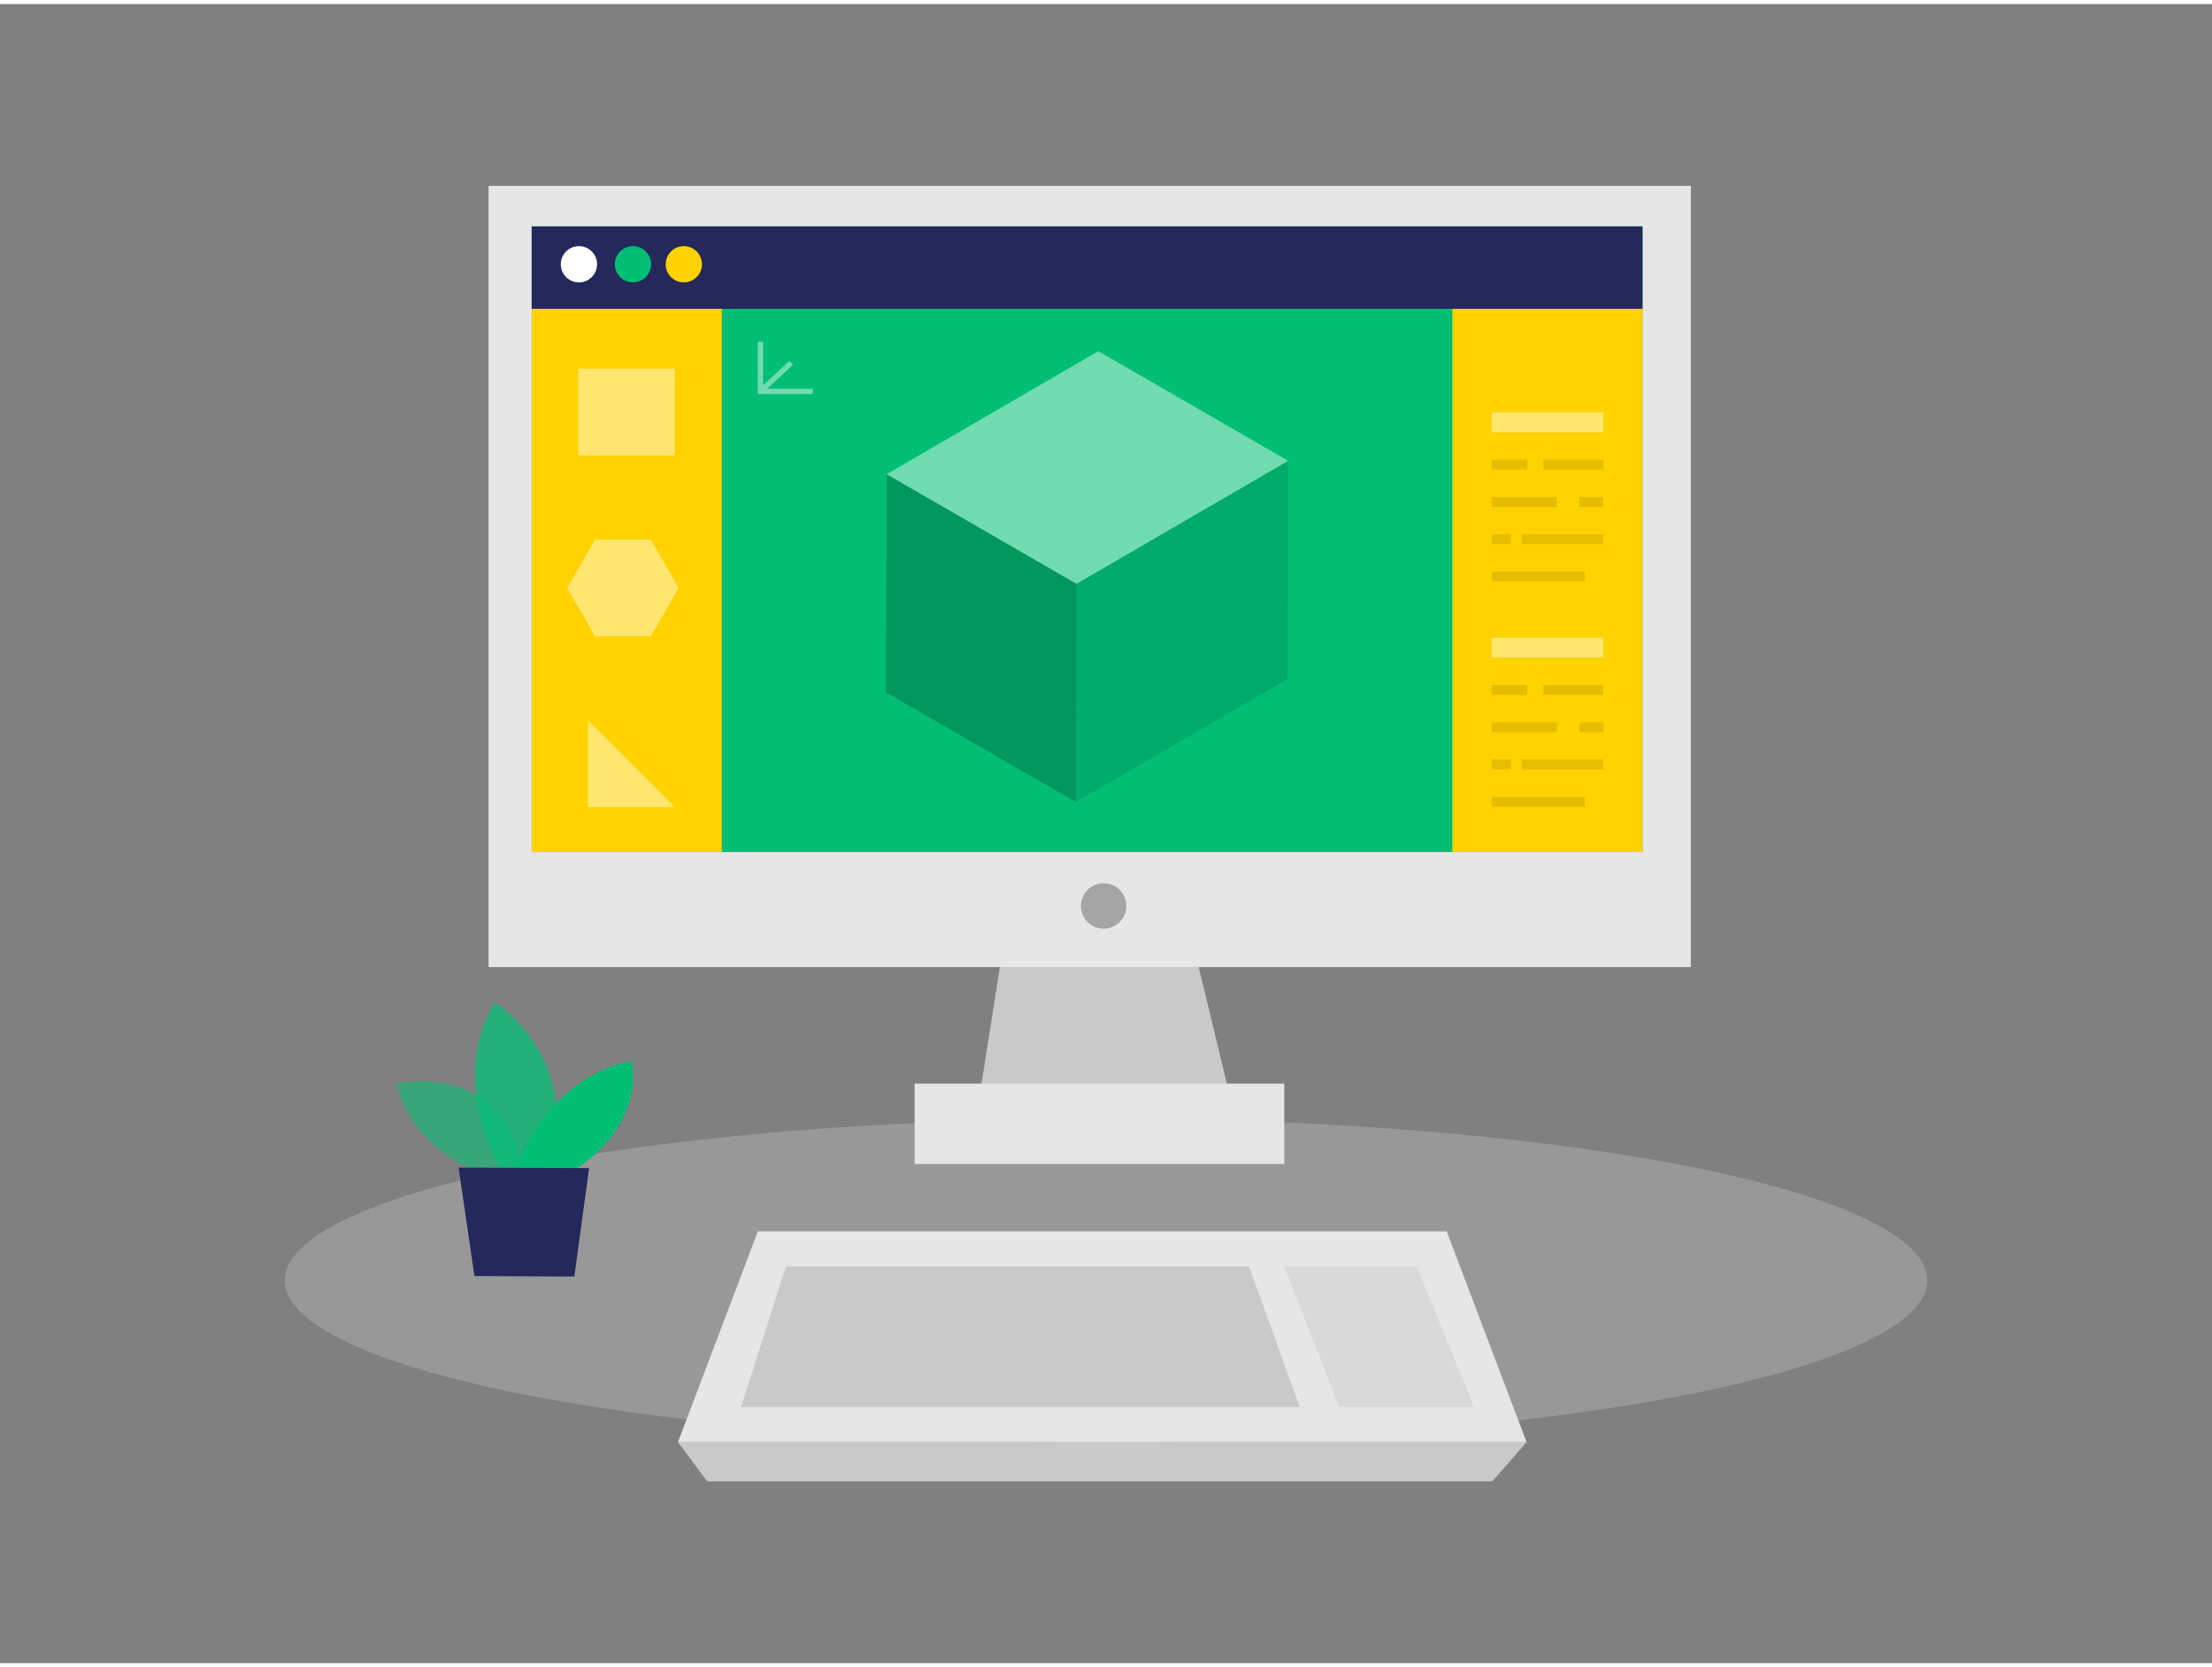 <svg id="Layer_1" data-name="Layer 1" xmlns="http://www.w3.org/2000/svg" viewBox="0 0 400 300" width="406" height="306" class="illustration styles_illustrationTablet__1DWOa"><rect x="0" y="0" width="400" height="300" fill="#808080" stroke="none"/><title>_</title><polygon points="183.37 157.87 176.24 203.14 223.77 203.14 212.84 157.87 183.37 157.87" fill="#c9c9c9"></polygon><ellipse cx="200" cy="230.79" rx="148.51" ry="29.25" fill="#e6e6e6" opacity="0.24"></ellipse><rect x="165.39" y="195.2" width="66.85" height="14.55" fill="#e6e6e6"></rect><polygon points="261.61 221.92 202.44 221.92 196.22 221.92 137.05 221.92 122.6 260.04 196.22 260.04 202.44 260.04 276.06 260.04 261.61 221.92" fill="#e6e6e6"></polygon><polygon points="225.87 228.27 194.6 228.27 189.87 228.27 142.13 228.27 133.99 253.69 189.87 253.69 194.6 253.69 235.03 253.69 225.87 228.27" fill="#c9c9c9"></polygon><polygon points="232.24 228.27 242.16 253.69 266.6 253.69 256.17 228.27 232.24 228.27" fill="#c9c9c9" opacity="0.42"></polygon><polygon points="122.6 260.04 127.88 267.13 269.86 267.13 276.06 260.04 122.6 260.04" fill="#c9c9c9"></polygon><path d="M88.91,212.15s-14.15-3.86-17.23-17c0,0,21.92-4.44,22.55,18.2Z" fill="#02be74" opacity="0.58"></path><path d="M90.64,210.75s-9.89-15.63-1.18-30.25c0,0,16.67,10.59,9.26,30.28Z" fill="#02be74" opacity="0.73"></path><path d="M93.19,210.76s5.22-16.51,21-19.64c0,0,3,10.72-10.23,19.68Z" fill="#02be74"></path><polygon points="82.93 210.39 85.79 230.01 103.86 230.09 106.53 210.49 82.93 210.39" fill="#24285b"></polygon><rect x="88.35" y="32.87" width="217.42" height="141.26" fill="#e6e6e6"></rect><rect x="96.15" y="40.2" width="200.87" height="113.15" fill="#02be74"></rect><rect x="96.14" y="40.2" width="200.87" height="14.91" fill="#24285b"></rect><circle cx="104.69" cy="47.05" r="3.28" fill="#fff"></circle><circle cx="114.46" cy="47.05" r="3.28" fill="#02be74"></circle><circle cx="123.66" cy="47.05" r="3.28" fill="#ffd200"></circle><circle cx="199.57" cy="163.08" r="4.11" fill="#a5a5a5"></circle><rect x="96.15" y="55.11" width="34.37" height="98.24" fill="#ffd200"></rect><rect x="262.64" y="55.11" width="34.38" height="98.24" fill="#ffd200"></rect><polygon points="194.66 104.84 232.95 82.59 232.84 122.05 194.55 144.3 194.66 104.84" opacity="0.1"></polygon><polygon points="160.32 85.01 198.61 62.76 232.95 82.59 194.66 104.84 160.32 85.01" fill="#fff" opacity="0.44"></polygon><polygon points="194.66 104.84 194.55 144.3 160.21 124.47 160.32 85.01 194.66 104.84" opacity="0.2"></polygon><rect x="104.57" y="65.92" width="17.45" height="15.69" fill="#fff" opacity="0.44"></rect><polygon points="122.02 145.23 106.33 145.23 106.33 129.54 122.02 145.23" fill="#fff" opacity="0.44"></polygon><polygon points="117.68 96.84 107.6 96.84 102.56 105.57 107.6 114.31 117.68 114.31 122.72 105.57 117.68 96.84" fill="#fff" opacity="0.44"></polygon><rect x="269.73" y="73.84" width="20.2" height="3.58" fill="#fff" opacity="0.44"></rect><rect x="269.73" y="82.39" width="6.44" height="1.79" opacity="0.1"></rect><rect x="279.09" y="82.39" width="10.83" height="1.79" opacity="0.1"></rect><rect x="269.73" y="89.15" width="11.81" height="1.79" opacity="0.1"></rect><rect x="285.61" y="89.15" width="4.32" height="1.79" opacity="0.1"></rect><rect x="269.77" y="95.87" width="3.46" height="1.79" opacity="0.1"></rect><rect x="275.18" y="95.87" width="14.78" height="1.79" opacity="0.1"></rect><rect x="269.77" y="102.63" width="16.82" height="1.79" opacity="0.1"></rect><rect x="269.73" y="114.57" width="20.2" height="3.58" fill="#fff" opacity="0.44"></rect><rect x="269.73" y="123.12" width="6.44" height="1.79" opacity="0.1"></rect><rect x="279.09" y="123.12" width="10.83" height="1.79" opacity="0.1"></rect><rect x="269.73" y="129.88" width="11.81" height="1.79" opacity="0.1"></rect><rect x="285.61" y="129.88" width="4.32" height="1.79" opacity="0.1"></rect><rect x="269.77" y="136.6" width="3.46" height="1.79" opacity="0.1"></rect><rect x="275.18" y="136.6" width="14.78" height="1.79" opacity="0.1"></rect><rect x="269.77" y="143.36" width="16.82" height="1.79" opacity="0.1"></rect><polygon points="138.74 69.54 143.39 65.24 142.74 64.53 138 68.92 138 61.06 137.04 61.06 137.04 70.5 146.97 70.5 146.97 69.54 138.74 69.54" fill="#fff" opacity="0.44"></polygon></svg>